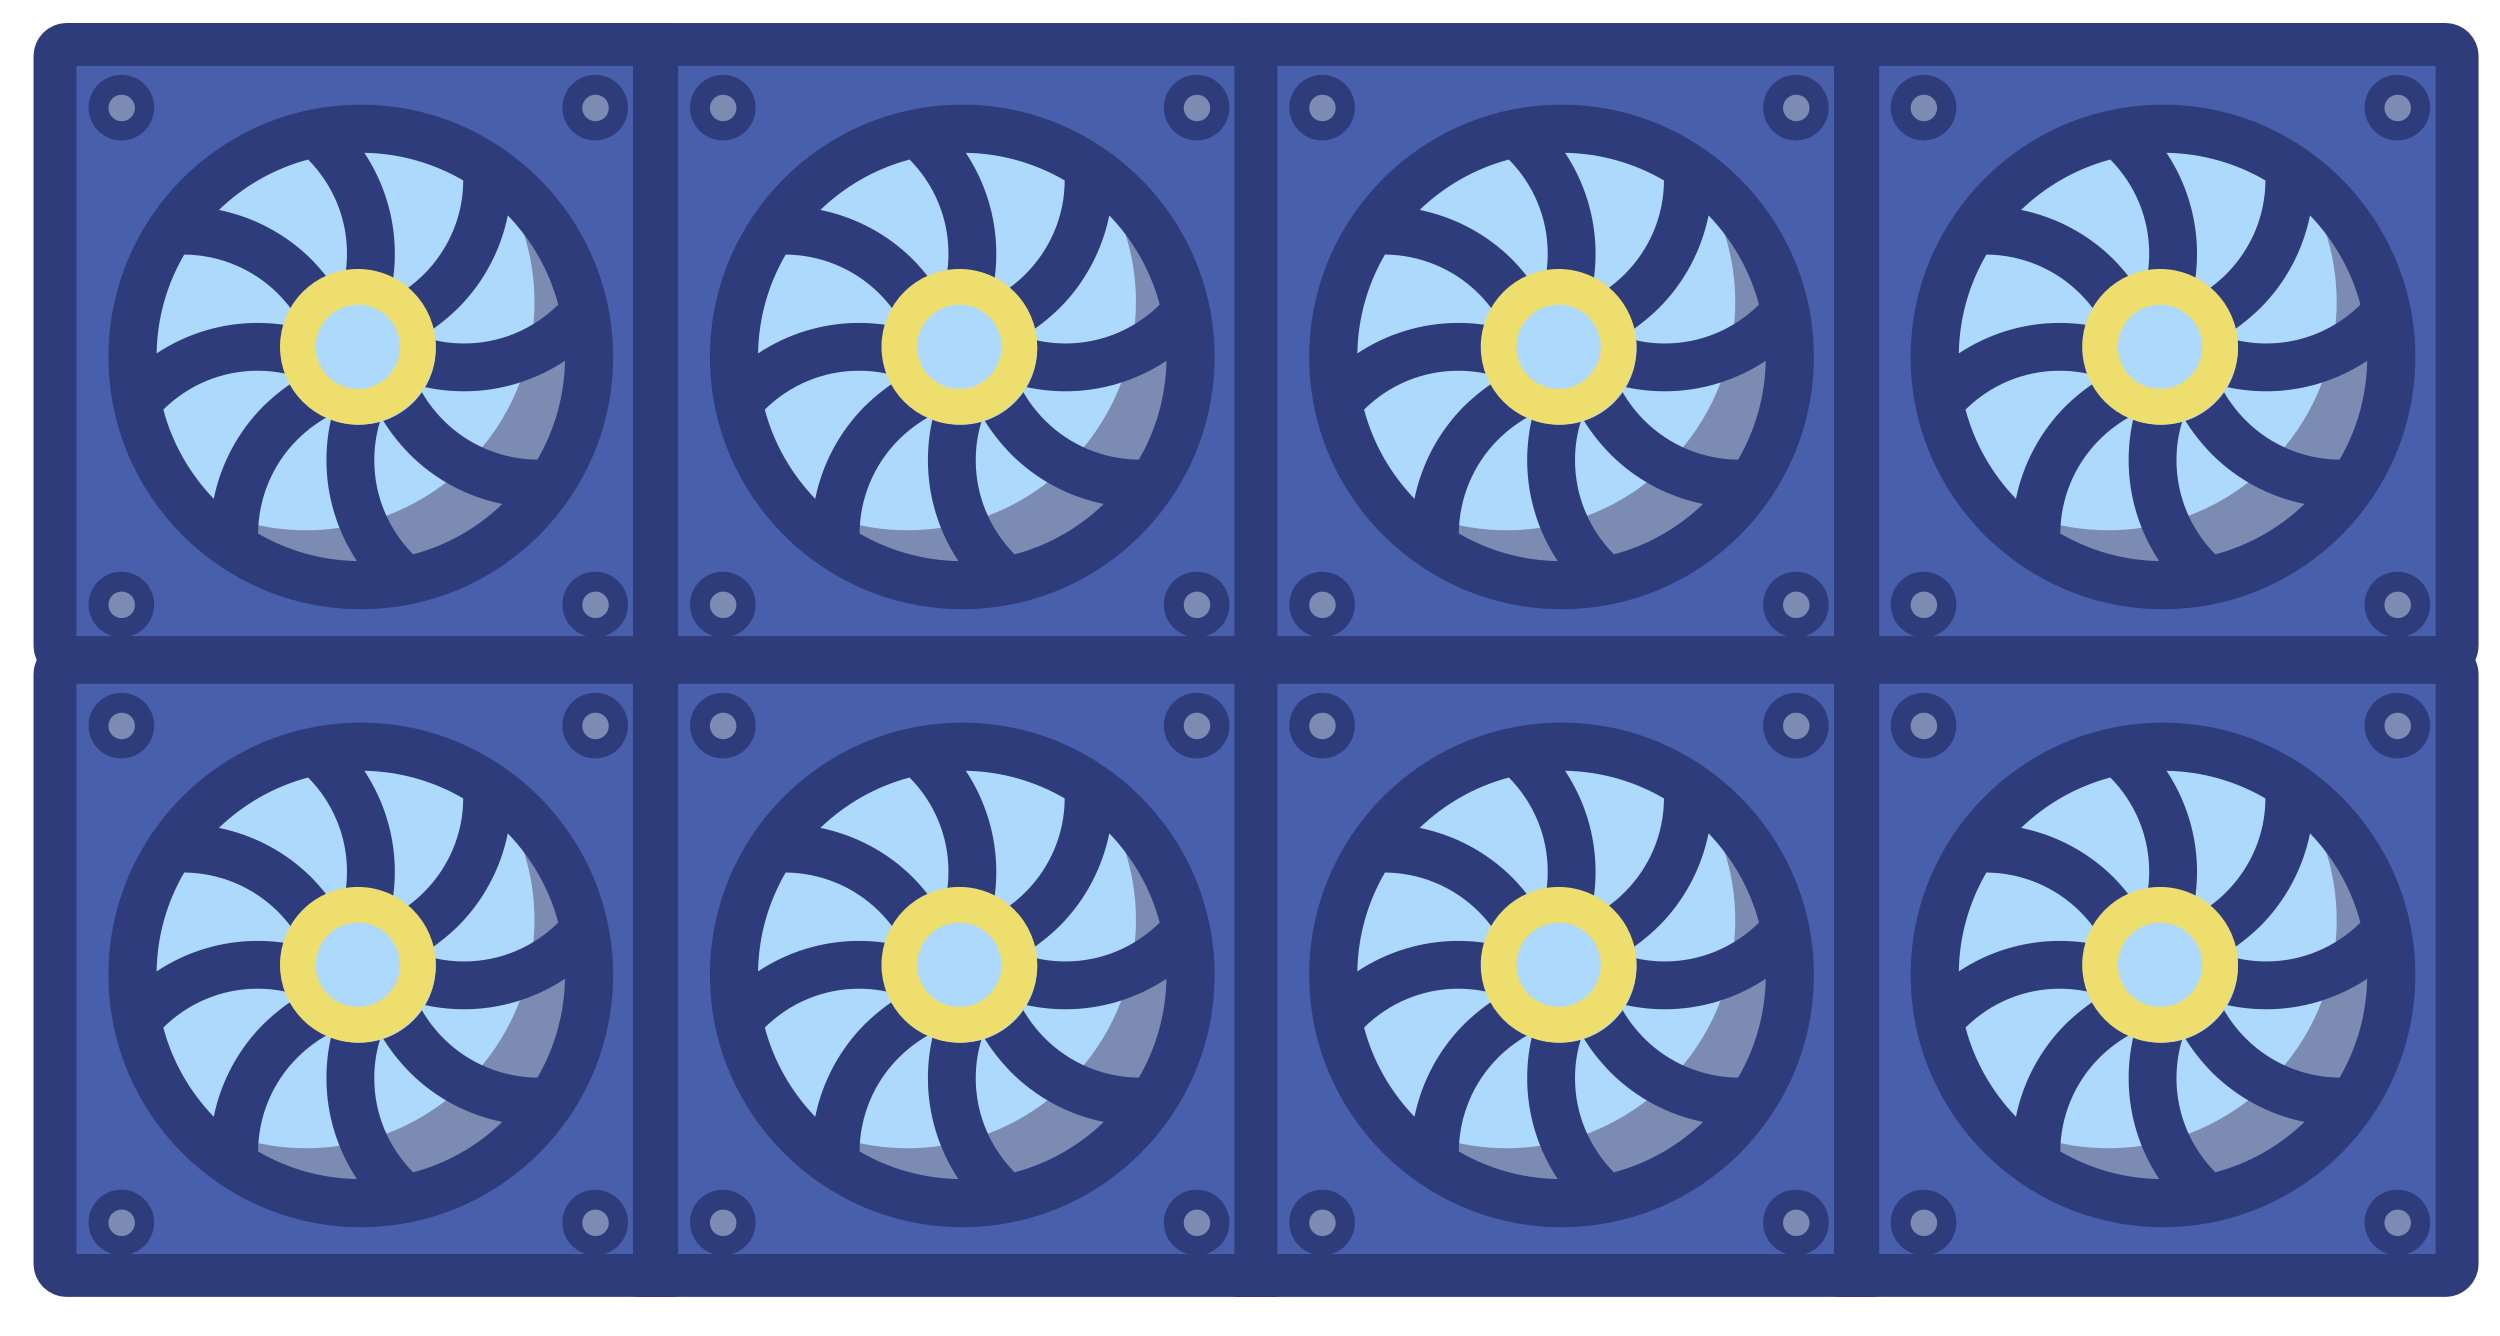<svg width="350" height="187" viewBox="0 0 350 187" fill="none" xmlns="http://www.w3.org/2000/svg">
<path d="M91.073 92.517H9.15C8.223 92.517 7.48 91.775 7.48 90.847V7.14C7.48 6.212 8.223 5.47 9.15 5.47H91.073C92.001 5.47 92.743 6.212 92.743 7.14V90.847C92.743 91.775 92.001 92.517 91.073 92.517Z" fill="#485FAC"/>
<path d="M16.991 19.661C19.527 19.661 21.583 17.605 21.583 15.07C21.583 12.534 19.527 10.479 16.991 10.479C14.455 10.479 12.398 12.534 12.398 15.07C12.398 17.605 14.455 19.661 16.991 19.661Z" fill="#2E3C7B"/>
<ellipse cx="17.037" cy="15.116" rx="1.856" ry="1.855" fill="#7C8BB1"/>
<path d="M16.991 89.224C19.527 89.224 21.583 87.169 21.583 84.633C21.583 82.097 19.527 80.042 16.991 80.042C14.455 80.042 12.398 82.097 12.398 84.633C12.398 87.169 14.455 89.224 16.991 89.224Z" fill="#2E3C7B"/>
<ellipse cx="17.037" cy="84.679" rx="1.856" ry="1.855" fill="#7C8BB1"/>
<path d="M83.327 19.661C85.863 19.661 87.919 17.605 87.919 15.07C87.919 12.534 85.863 10.479 83.327 10.479C80.79 10.479 78.734 12.534 78.734 15.07C78.734 17.605 80.79 19.661 83.327 19.661Z" fill="#2E3C7B"/>
<ellipse cx="83.373" cy="15.116" rx="1.856" ry="1.855" fill="#7C8BB1"/>
<path d="M83.327 89.224C85.863 89.224 87.919 87.169 87.919 84.633C87.919 82.097 85.863 80.042 83.327 80.042C80.79 80.042 78.734 82.097 78.734 84.633C78.734 87.169 80.79 89.224 83.327 89.224Z" fill="#2E3C7B"/>
<ellipse cx="83.373" cy="84.679" rx="1.856" ry="1.855" fill="#7C8BB1"/>
<path fill-rule="evenodd" clip-rule="evenodd" d="M50.511 18.023C68.162 18.023 82.47 32.327 82.47 49.972C82.47 67.618 68.162 81.922 50.511 81.922C32.861 81.922 18.553 67.618 18.553 49.972C18.553 32.327 32.861 18.023 50.511 18.023Z" fill="#ADD9FC"/>
<path fill-rule="evenodd" clip-rule="evenodd" d="M68.941 23.864C72.627 29.077 74.829 35.458 74.829 42.288C74.829 59.948 60.49 74.238 42.87 74.238C35.993 74.238 29.655 72.081 24.441 68.351C30.24 76.529 39.769 81.877 50.557 81.877C68.222 81.877 82.515 67.542 82.515 49.927C82.47 39.188 77.121 29.661 68.941 23.864Z" fill="#7C8BB1"/>
<path fill-rule="evenodd" clip-rule="evenodd" d="M22.868 57.342C26.374 53.882 31.049 51.904 36.038 51.904C38.106 51.904 40.083 52.219 42.016 52.893C40.173 53.971 38.465 55.319 36.892 56.847C33.296 60.442 30.914 64.981 29.925 69.834C26.599 66.374 24.127 62.105 22.868 57.342ZM78.155 42.648C74.649 46.108 69.974 48.085 64.985 48.085C62.917 48.085 60.94 47.77 59.007 47.096C60.85 46.018 62.558 44.67 64.131 43.142C67.727 39.547 70.109 35.008 71.098 30.155C74.424 33.615 76.896 37.884 78.155 42.648ZM59.366 38.379C57.928 39.816 56.265 41.03 54.467 41.928C55.006 39.862 55.276 37.705 55.276 35.503C55.276 30.425 53.748 25.527 51.006 21.393C56.04 21.483 60.76 22.876 64.85 25.258C64.85 30.155 62.872 34.874 59.366 38.379ZM43.14 22.337C46.601 25.841 48.579 30.515 48.579 35.503C48.579 37.57 48.264 39.547 47.59 41.479C46.511 39.637 45.163 37.93 43.634 36.356C40.038 32.762 35.498 30.38 30.644 29.391C34.105 26.066 38.375 23.595 43.14 22.337ZM25.79 35.638C30.689 35.682 35.409 37.615 38.915 41.12C40.353 42.558 41.567 44.221 42.466 46.018C40.398 45.479 38.24 45.209 36.038 45.209C30.959 45.209 26.059 46.737 21.924 49.478C22.014 44.4 23.407 39.727 25.79 35.638ZM41.612 61.566C43.05 60.127 44.713 58.914 46.511 58.016C45.972 60.083 45.702 62.239 45.702 64.442C45.702 69.52 47.23 74.417 49.972 78.551C44.938 78.461 40.218 77.068 36.128 74.687C36.173 69.789 38.105 65.07 41.612 61.566ZM57.838 77.608C54.377 74.103 52.399 69.429 52.399 64.442C52.399 62.374 52.714 60.398 53.388 58.465C54.467 60.308 55.815 62.015 57.344 63.588C60.94 67.183 65.434 69.564 70.334 70.553C66.873 73.878 62.603 76.35 57.838 77.608ZM75.233 64.352C70.334 64.307 65.614 62.374 62.108 58.869C60.67 57.431 59.456 55.769 58.557 53.971C60.625 54.511 62.782 54.781 64.985 54.781C70.064 54.781 74.964 53.252 79.099 50.512C79.009 55.544 77.616 60.262 75.233 64.352ZM50.511 14.652C31.004 14.652 15.182 30.515 15.182 49.972C15.182 69.429 31.049 85.292 50.511 85.292C70.019 85.292 85.841 69.429 85.841 49.972C85.841 30.515 69.974 14.652 50.511 14.652Z" fill="#2E3C7B"/>
<ellipse cx="50.334" cy="48.787" rx="10.669" ry="10.666" fill="#ADD9FC"/>
<path d="M58.504 48.555C58.504 53.192 54.743 56.953 50.103 56.953C45.462 56.953 41.701 53.192 41.701 48.555C41.701 43.917 45.462 40.157 50.103 40.157C54.743 40.157 58.504 43.917 58.504 48.555Z" stroke="#EEDE6D" stroke-width="5"/>
<path d="M7.697 7.862C7.697 6.956 8.431 6.224 9.332 6.224H91.612V92.048H9.332C8.431 92.048 7.697 91.316 7.697 90.41V7.862Z" stroke="#2E3C7B" stroke-width="6"/>
<path d="M91.071 179.033H9.149C8.221 179.033 7.479 178.291 7.479 177.363V93.656C7.479 92.728 8.221 91.986 9.149 91.986H91.071C91.999 91.986 92.741 92.728 92.741 93.656V177.363C92.741 178.291 91.999 179.033 91.071 179.033Z" fill="#485FAC"/>
<path d="M16.989 106.177C19.525 106.177 21.581 104.121 21.581 101.586C21.581 99.05 19.525 96.995 16.989 96.995C14.453 96.995 12.396 99.05 12.396 101.586C12.396 104.121 14.453 106.177 16.989 106.177Z" fill="#2E3C7B"/>
<ellipse cx="17.035" cy="101.632" rx="1.856" ry="1.855" fill="#7C8BB1"/>
<path d="M16.989 175.74C19.525 175.74 21.581 173.685 21.581 171.149C21.581 168.613 19.525 166.558 16.989 166.558C14.453 166.558 12.396 168.613 12.396 171.149C12.396 173.685 14.453 175.74 16.989 175.74Z" fill="#2E3C7B"/>
<ellipse cx="17.035" cy="171.195" rx="1.856" ry="1.855" fill="#7C8BB1"/>
<path d="M83.325 106.177C85.861 106.177 87.917 104.121 87.917 101.586C87.917 99.05 85.861 96.995 83.325 96.995C80.789 96.995 78.732 99.05 78.732 101.586C78.732 104.121 80.789 106.177 83.325 106.177Z" fill="#2E3C7B"/>
<ellipse cx="83.371" cy="101.632" rx="1.856" ry="1.855" fill="#7C8BB1"/>
<path d="M83.325 175.74C85.861 175.74 87.917 173.685 87.917 171.149C87.917 168.613 85.861 166.558 83.325 166.558C80.789 166.558 78.732 168.613 78.732 171.149C78.732 173.685 80.789 175.74 83.325 175.74Z" fill="#2E3C7B"/>
<ellipse cx="83.371" cy="171.195" rx="1.856" ry="1.855" fill="#7C8BB1"/>
<path fill-rule="evenodd" clip-rule="evenodd" d="M50.509 104.539C68.16 104.539 82.468 118.843 82.468 136.488C82.468 154.133 68.16 168.437 50.509 168.437C32.859 168.437 18.551 154.133 18.551 136.488C18.551 118.843 32.859 104.539 50.509 104.539Z" fill="#ADD9FC"/>
<path fill-rule="evenodd" clip-rule="evenodd" d="M68.939 110.38C72.625 115.593 74.827 121.974 74.827 128.804C74.827 146.464 60.488 160.753 42.868 160.753C35.991 160.753 29.654 158.597 24.439 154.867C30.238 163.045 39.767 168.393 50.555 168.393C68.22 168.393 82.513 154.058 82.513 136.443C82.468 125.703 77.12 116.177 68.939 110.38Z" fill="#7C8BB1"/>
<path fill-rule="evenodd" clip-rule="evenodd" d="M22.866 143.857C26.372 140.398 31.047 138.42 36.036 138.42C38.104 138.42 40.081 138.735 42.014 139.409C40.171 140.487 38.463 141.835 36.89 143.363C33.294 146.958 30.912 151.496 29.923 156.35C26.597 152.89 24.125 148.621 22.866 143.857ZM78.153 129.164C74.647 132.623 69.972 134.601 64.983 134.601C62.915 134.601 60.938 134.286 59.005 133.612C60.848 132.534 62.556 131.186 64.129 129.658C67.725 126.063 70.107 121.524 71.096 116.671C74.422 120.131 76.894 124.4 78.153 129.164ZM59.364 124.895C57.926 126.332 56.263 127.546 54.465 128.444C55.004 126.378 55.274 124.221 55.274 122.019C55.274 116.941 53.746 112.043 51.004 107.909C56.038 107.999 60.758 109.392 64.848 111.774C64.848 116.671 62.87 121.389 59.364 124.895ZM43.138 108.853C46.599 112.357 48.577 117.031 48.577 122.019C48.577 124.086 48.262 126.063 47.588 127.995C46.509 126.153 45.161 124.446 43.632 122.872C40.036 119.277 35.497 116.896 30.642 115.907C34.103 112.582 38.373 110.111 43.138 108.853ZM25.788 122.153C30.687 122.198 35.407 124.131 38.913 127.636C40.351 129.074 41.565 130.737 42.464 132.534C40.396 131.995 38.238 131.725 36.036 131.725C30.957 131.725 26.057 133.252 21.922 135.994C22.012 130.916 23.405 126.243 25.788 122.153ZM41.61 148.081C43.048 146.643 44.711 145.43 46.509 144.531C45.97 146.599 45.7 148.755 45.7 150.958C45.7 156.035 47.228 160.933 49.97 165.067C44.936 164.977 40.216 163.584 36.126 161.203C36.171 156.305 38.104 151.586 41.61 148.081ZM57.836 164.124C54.375 160.619 52.397 155.945 52.397 150.958C52.397 148.89 52.712 146.913 53.386 144.981C54.465 146.824 55.813 148.531 57.342 150.103C60.938 153.698 65.433 156.08 70.332 157.069C66.871 160.394 62.601 162.866 57.836 164.124ZM75.231 150.868C70.332 150.822 65.612 148.89 62.106 145.385C60.668 143.947 59.454 142.285 58.555 140.487C60.623 141.026 62.781 141.296 64.983 141.296C70.062 141.296 74.962 139.768 79.097 137.028C79.007 142.06 77.614 146.778 75.231 150.868ZM50.51 101.168C31.002 101.168 15.18 117.031 15.18 136.488C15.18 155.945 31.047 171.807 50.51 171.807C70.017 171.807 85.839 155.945 85.839 136.488C85.839 117.031 69.972 101.168 50.51 101.168Z" fill="#2E3C7B"/>
<ellipse cx="50.331" cy="135.302" rx="10.669" ry="10.666" fill="#ADD9FC"/>
<path d="M58.502 135.071C58.502 139.708 54.741 143.469 50.101 143.469C45.46 143.469 41.699 139.708 41.699 135.071C41.699 130.433 45.46 126.672 50.101 126.672C54.741 126.672 58.502 130.433 58.502 135.071Z" stroke="#EEDE6D" stroke-width="5"/>
<path d="M7.695 94.378C7.695 93.472 8.429 92.74 9.33 92.74H91.61V178.564H9.33C8.429 178.564 7.695 177.832 7.695 176.926V94.378Z" stroke="#2E3C7B" stroke-width="6"/>
<path d="M175.278 92.517H93.356C92.428 92.517 91.686 91.775 91.686 90.847V7.14C91.686 6.212 92.428 5.47 93.356 5.47H175.278C176.206 5.47 176.948 6.212 176.948 7.14V90.847C176.948 91.775 176.206 92.517 175.278 92.517Z" fill="#485FAC"/>
<path d="M101.196 19.661C103.732 19.661 105.788 17.605 105.788 15.07C105.788 12.534 103.732 10.479 101.196 10.479C98.66 10.479 96.603 12.534 96.603 15.07C96.603 17.605 98.66 19.661 101.196 19.661Z" fill="#2E3C7B"/>
<ellipse cx="101.242" cy="15.116" rx="1.856" ry="1.855" fill="#7C8BB1"/>
<path d="M101.196 89.224C103.732 89.224 105.788 87.169 105.788 84.633C105.788 82.097 103.732 80.042 101.196 80.042C98.66 80.042 96.603 82.097 96.603 84.633C96.603 87.169 98.66 89.224 101.196 89.224Z" fill="#2E3C7B"/>
<ellipse cx="101.242" cy="84.679" rx="1.856" ry="1.855" fill="#7C8BB1"/>
<path d="M167.532 19.661C170.068 19.661 172.124 17.605 172.124 15.07C172.124 12.534 170.068 10.479 167.532 10.479C164.996 10.479 162.939 12.534 162.939 15.07C162.939 17.605 164.996 19.661 167.532 19.661Z" fill="#2E3C7B"/>
<ellipse cx="167.578" cy="15.116" rx="1.856" ry="1.855" fill="#7C8BB1"/>
<path d="M167.532 89.224C170.068 89.224 172.124 87.169 172.124 84.633C172.124 82.097 170.068 80.042 167.532 80.042C164.996 80.042 162.939 82.097 162.939 84.633C162.939 87.169 164.996 89.224 167.532 89.224Z" fill="#2E3C7B"/>
<ellipse cx="167.578" cy="84.679" rx="1.856" ry="1.855" fill="#7C8BB1"/>
<path fill-rule="evenodd" clip-rule="evenodd" d="M134.716 18.023C152.367 18.023 166.675 32.327 166.675 49.972C166.675 67.618 152.367 81.922 134.716 81.922C117.066 81.922 102.758 67.618 102.758 49.972C102.758 32.327 117.066 18.023 134.716 18.023Z" fill="#ADD9FC"/>
<path fill-rule="evenodd" clip-rule="evenodd" d="M153.146 23.864C156.832 29.077 159.034 35.458 159.034 42.288C159.034 59.948 144.695 74.238 127.076 74.238C120.198 74.238 113.861 72.081 108.646 68.351C114.445 76.529 123.974 81.877 134.762 81.877C152.427 81.877 166.72 67.542 166.72 49.927C166.675 39.188 161.326 29.661 153.146 23.864Z" fill="#7C8BB1"/>
<path fill-rule="evenodd" clip-rule="evenodd" d="M107.073 57.342C110.579 53.882 115.254 51.904 120.243 51.904C122.311 51.904 124.288 52.219 126.221 52.893C124.378 53.971 122.67 55.319 121.097 56.847C117.501 60.442 115.119 64.981 114.13 69.834C110.804 66.374 108.332 62.105 107.073 57.342ZM162.36 42.648C158.854 46.108 154.179 48.085 149.19 48.085C147.122 48.085 145.145 47.77 143.212 47.096C145.055 46.018 146.763 44.67 148.336 43.142C151.932 39.547 154.314 35.008 155.303 30.155C158.629 33.615 161.101 37.884 162.36 42.648ZM143.571 38.379C142.133 39.816 140.47 41.03 138.672 41.928C139.211 39.862 139.481 37.705 139.481 35.503C139.481 30.425 137.953 25.527 135.211 21.393C140.245 21.483 144.965 22.876 149.055 25.258C149.055 30.155 147.077 34.874 143.571 38.379ZM127.345 22.337C130.806 25.841 132.784 30.515 132.784 35.503C132.784 37.57 132.469 39.547 131.795 41.479C130.716 39.637 129.368 37.93 127.839 36.356C124.243 32.762 119.704 30.38 114.849 29.391C118.31 26.066 122.58 23.595 127.345 22.337ZM109.995 35.638C114.894 35.682 119.614 37.615 123.12 41.12C124.558 42.558 125.772 44.221 126.671 46.018C124.603 45.479 122.445 45.209 120.243 45.209C115.164 45.209 110.264 46.737 106.129 49.478C106.219 44.4 107.612 39.727 109.995 35.638ZM125.817 61.566C127.255 60.128 128.918 58.914 130.716 58.016C130.177 60.083 129.907 62.24 129.907 64.442C129.907 69.52 131.435 74.417 134.177 78.551C129.143 78.461 124.423 77.068 120.333 74.687C120.378 69.789 122.311 65.07 125.817 61.566ZM142.043 77.608C138.582 74.103 136.604 69.429 136.604 64.442C136.604 62.374 136.919 60.398 137.593 58.465C138.672 60.308 140.02 62.015 141.549 63.588C145.145 67.183 149.639 69.564 154.539 70.553C151.078 73.878 146.808 76.35 142.043 77.608ZM159.438 64.352C154.539 64.307 149.819 62.374 146.313 58.869C144.875 57.431 143.661 55.769 142.762 53.971C144.83 54.511 146.988 54.781 149.19 54.781C154.269 54.781 159.169 53.252 163.304 50.512C163.214 55.544 161.821 60.262 159.438 64.352ZM134.716 14.652C115.209 14.652 99.387 30.515 99.387 49.972C99.387 69.429 115.254 85.292 134.716 85.292C154.224 85.292 170.046 69.429 170.046 49.972C170.046 30.515 154.179 14.652 134.716 14.652Z" fill="#2E3C7B"/>
<ellipse cx="134.539" cy="48.787" rx="10.669" ry="10.666" fill="#ADD9FC"/>
<path d="M142.709 48.555C142.709 53.192 138.948 56.953 134.308 56.953C129.667 56.953 125.906 53.192 125.906 48.555C125.906 43.917 129.667 40.157 134.308 40.157C138.948 40.157 142.709 43.917 142.709 48.555Z" stroke="#EEDE6D" stroke-width="5"/>
<path d="M91.941 6.224H175.856V92.048H91.941V6.224Z" stroke="#2E3C7B" stroke-width="6"/>
<path d="M259.177 92.517H177.254C176.326 92.517 175.584 91.775 175.584 90.847V7.14C175.584 6.212 176.326 5.47 177.254 5.47H259.177C260.105 5.47 260.847 6.212 260.847 7.14V90.847C260.847 91.775 260.105 92.517 259.177 92.517Z" fill="#485FAC"/>
<path d="M185.094 19.661C187.631 19.661 189.687 17.605 189.687 15.07C189.687 12.534 187.631 10.479 185.094 10.479C182.558 10.479 180.502 12.534 180.502 15.07C180.502 17.605 182.558 19.661 185.094 19.661Z" fill="#2E3C7B"/>
<ellipse cx="185.141" cy="15.116" rx="1.856" ry="1.855" fill="#7C8BB1"/>
<path d="M185.094 89.224C187.631 89.224 189.687 87.169 189.687 84.633C189.687 82.097 187.631 80.042 185.094 80.042C182.558 80.042 180.502 82.097 180.502 84.633C180.502 87.169 182.558 89.224 185.094 89.224Z" fill="#2E3C7B"/>
<ellipse cx="185.141" cy="84.679" rx="1.856" ry="1.855" fill="#7C8BB1"/>
<path d="M251.43 19.661C253.967 19.661 256.023 17.605 256.023 15.07C256.023 12.534 253.967 10.479 251.43 10.479C248.894 10.479 246.838 12.534 246.838 15.07C246.838 17.605 248.894 19.661 251.43 19.661Z" fill="#2E3C7B"/>
<ellipse cx="251.477" cy="15.116" rx="1.856" ry="1.855" fill="#7C8BB1"/>
<path d="M251.43 89.224C253.967 89.224 256.023 87.169 256.023 84.633C256.023 82.097 253.967 80.042 251.43 80.042C248.894 80.042 246.838 82.097 246.838 84.633C246.838 87.169 248.894 89.224 251.43 89.224Z" fill="#2E3C7B"/>
<ellipse cx="251.477" cy="84.679" rx="1.856" ry="1.855" fill="#7C8BB1"/>
<path fill-rule="evenodd" clip-rule="evenodd" d="M218.615 18.023C236.265 18.023 250.573 32.327 250.573 49.972C250.573 67.618 236.265 81.922 218.615 81.922C200.964 81.922 186.656 67.618 186.656 49.972C186.656 32.327 200.964 18.023 218.615 18.023Z" fill="#ADD9FC"/>
<path fill-rule="evenodd" clip-rule="evenodd" d="M237.044 23.864C240.73 29.077 242.933 35.458 242.933 42.288C242.933 59.948 228.594 74.238 210.974 74.238C204.097 74.238 197.759 72.081 192.545 68.351C198.343 76.529 207.872 81.877 218.66 81.877C236.325 81.877 250.619 67.542 250.619 49.927C250.574 39.188 245.225 29.661 237.044 23.864Z" fill="#7C8BB1"/>
<path fill-rule="evenodd" clip-rule="evenodd" d="M190.971 57.342C194.477 53.882 199.152 51.904 204.141 51.904C206.209 51.904 208.187 52.219 210.12 52.893C208.277 53.971 206.569 55.319 204.995 56.847C201.4 60.442 199.017 64.981 198.028 69.834C194.702 66.374 192.23 62.105 190.971 57.342ZM246.258 42.648C242.752 46.108 238.078 48.085 233.088 48.085C231.021 48.085 229.043 47.77 227.11 47.096C228.953 46.018 230.661 44.67 232.234 43.142C235.83 39.547 238.213 35.008 239.201 30.155C242.528 33.615 245 37.884 246.258 42.648ZM227.47 38.379C226.031 39.816 224.368 41.03 222.57 41.928C223.11 39.862 223.379 37.705 223.379 35.503C223.379 30.425 221.851 25.527 219.109 21.393C224.144 21.483 228.863 22.876 232.954 25.258C232.954 30.155 230.976 34.874 227.47 38.379ZM211.243 22.337C214.704 25.841 216.682 30.515 216.682 35.503C216.682 37.57 216.367 39.547 215.693 41.479C214.614 39.637 213.266 37.93 211.738 36.356C208.142 32.762 203.602 30.38 198.748 29.391C202.209 26.066 206.479 23.595 211.243 22.337ZM193.893 35.638C198.792 35.682 203.512 37.615 207.018 41.12C208.456 42.558 209.67 44.221 210.569 46.018C208.501 45.479 206.344 45.209 204.141 45.209C199.062 45.209 194.163 46.737 190.027 49.478C190.117 44.4 191.511 39.727 193.893 35.638ZM209.715 61.566C211.153 60.128 212.817 58.914 214.614 58.016C214.075 60.083 213.805 62.24 213.805 64.442C213.805 69.52 215.334 74.417 218.076 78.551C213.041 78.461 208.322 77.068 204.231 74.687C204.276 69.789 206.209 65.07 209.715 61.566ZM225.942 77.608C222.481 74.103 220.503 69.429 220.503 64.442C220.503 62.374 220.817 60.398 221.492 58.465C222.57 60.308 223.919 62.015 225.447 63.588C229.043 67.183 233.538 69.564 238.437 70.553C234.976 73.878 230.706 76.35 225.942 77.608ZM243.337 64.352C238.437 64.307 233.718 62.374 230.212 58.869C228.773 57.431 227.56 55.769 226.661 53.971C228.728 54.511 230.886 54.781 233.088 54.781C238.168 54.781 243.067 53.252 247.202 50.512C247.112 55.544 245.719 60.262 243.337 64.352ZM218.615 14.652C199.107 14.652 183.285 30.515 183.285 49.972C183.285 69.429 199.152 85.292 218.615 85.292C238.123 85.292 253.945 69.429 253.945 49.972C253.945 30.515 238.078 14.652 218.615 14.652Z" fill="#2E3C7B"/>
<ellipse cx="218.437" cy="48.787" rx="10.669" ry="10.666" fill="#ADD9FC"/>
<path d="M226.607 48.555C226.607 53.192 222.847 56.953 218.206 56.953C213.565 56.953 209.805 53.192 209.805 48.555C209.805 43.917 213.565 40.157 218.206 40.157C222.847 40.157 226.607 43.917 226.607 48.555Z" stroke="#EEDE6D" stroke-width="5"/>
<path d="M175.84 6.224H259.754V92.048H175.84V6.224Z" stroke="#2E3C7B" stroke-width="6"/>
<path d="M175.278 179.033H93.356C92.428 179.033 91.686 178.291 91.686 177.363V93.656C91.686 92.728 92.428 91.986 93.356 91.986H175.278C176.206 91.986 176.948 92.728 176.948 93.656V177.363C176.948 178.291 176.206 179.033 175.278 179.033Z" fill="#485FAC"/>
<path d="M101.196 106.177C103.732 106.177 105.788 104.121 105.788 101.586C105.788 99.05 103.732 96.995 101.196 96.995C98.66 96.995 96.603 99.05 96.603 101.586C96.603 104.121 98.66 106.177 101.196 106.177Z" fill="#2E3C7B"/>
<ellipse cx="101.242" cy="101.632" rx="1.856" ry="1.855" fill="#7C8BB1"/>
<path d="M101.196 175.74C103.732 175.74 105.788 173.685 105.788 171.149C105.788 168.613 103.732 166.558 101.196 166.558C98.66 166.558 96.603 168.613 96.603 171.149C96.603 173.685 98.66 175.74 101.196 175.74Z" fill="#2E3C7B"/>
<ellipse cx="101.242" cy="171.195" rx="1.856" ry="1.855" fill="#7C8BB1"/>
<path d="M167.532 106.177C170.068 106.177 172.124 104.121 172.124 101.586C172.124 99.05 170.068 96.995 167.532 96.995C164.996 96.995 162.939 99.05 162.939 101.586C162.939 104.121 164.996 106.177 167.532 106.177Z" fill="#2E3C7B"/>
<ellipse cx="167.578" cy="101.632" rx="1.856" ry="1.855" fill="#7C8BB1"/>
<path d="M167.532 175.74C170.068 175.74 172.124 173.685 172.124 171.149C172.124 168.613 170.068 166.558 167.532 166.558C164.996 166.558 162.939 168.613 162.939 171.149C162.939 173.685 164.996 175.74 167.532 175.74Z" fill="#2E3C7B"/>
<ellipse cx="167.578" cy="171.195" rx="1.856" ry="1.855" fill="#7C8BB1"/>
<path fill-rule="evenodd" clip-rule="evenodd" d="M134.716 104.539C152.367 104.539 166.675 118.843 166.675 136.488C166.675 154.134 152.367 168.438 134.716 168.438C117.066 168.438 102.758 154.134 102.758 136.488C102.758 118.843 117.066 104.539 134.716 104.539Z" fill="#ADD9FC"/>
<path fill-rule="evenodd" clip-rule="evenodd" d="M153.146 110.38C156.832 115.593 159.034 121.974 159.034 128.804C159.034 146.464 144.695 160.754 127.076 160.754C120.198 160.754 113.861 158.597 108.646 154.867C114.445 163.045 123.974 168.393 134.762 168.393C152.427 168.393 166.72 154.058 166.72 136.443C166.675 125.704 161.326 116.177 153.146 110.38Z" fill="#7C8BB1"/>
<path fill-rule="evenodd" clip-rule="evenodd" d="M107.073 143.857C110.579 140.398 115.254 138.42 120.243 138.42C122.311 138.42 124.288 138.735 126.221 139.409C124.378 140.487 122.67 141.835 121.097 143.363C117.501 146.958 115.119 151.497 114.13 156.35C110.804 152.89 108.332 148.621 107.073 143.857ZM162.36 129.164C158.854 132.623 154.179 134.601 149.19 134.601C147.122 134.601 145.145 134.286 143.212 133.612C145.055 132.534 146.763 131.186 148.336 129.658C151.932 126.063 154.314 121.524 155.303 116.671C158.629 120.131 161.101 124.4 162.36 129.164ZM143.571 124.895C142.133 126.332 140.47 127.546 138.672 128.444C139.211 126.378 139.481 124.221 139.481 122.019C139.481 116.941 137.953 112.043 135.211 107.909C140.245 107.999 144.965 109.392 149.055 111.774C149.055 116.671 147.077 121.389 143.571 124.895ZM127.345 108.853C130.806 112.357 132.784 117.031 132.784 122.019C132.784 124.086 132.469 126.063 131.795 127.995C130.716 126.153 129.368 124.446 127.839 122.872C124.243 119.277 119.704 116.896 114.849 115.907C118.31 112.582 122.58 110.111 127.345 108.853ZM109.995 122.153C114.894 122.198 119.614 124.131 123.12 127.636C124.558 129.074 125.772 130.737 126.671 132.534C124.603 131.995 122.445 131.725 120.243 131.725C115.164 131.725 110.264 133.253 106.129 135.994C106.219 130.916 107.612 126.243 109.995 122.153ZM125.817 148.081C127.255 146.643 128.918 145.43 130.716 144.531C130.177 146.599 129.907 148.755 129.907 150.958C129.907 156.035 131.435 160.933 134.177 165.067C129.143 164.977 124.423 163.584 120.333 161.203C120.378 156.305 122.311 151.586 125.817 148.081ZM142.043 164.124C138.582 160.619 136.604 155.945 136.604 150.958C136.604 148.89 136.919 146.914 137.593 144.981C138.672 146.824 140.02 148.531 141.549 150.104C145.145 153.698 149.639 156.08 154.539 157.069C151.078 160.394 146.808 162.866 142.043 164.124ZM159.438 150.868C154.539 150.822 149.819 148.89 146.313 145.385C144.875 143.947 143.661 142.285 142.762 140.487C144.83 141.026 146.988 141.297 149.19 141.297C154.269 141.297 159.169 139.768 163.304 137.028C163.214 142.06 161.821 146.778 159.438 150.868ZM134.716 101.168C115.209 101.168 99.387 117.031 99.387 136.488C99.387 155.945 115.254 171.808 134.716 171.808C154.224 171.808 170.046 155.945 170.046 136.488C170.046 117.031 154.179 101.168 134.716 101.168Z" fill="#2E3C7B"/>
<ellipse cx="134.539" cy="135.303" rx="10.669" ry="10.666" fill="#ADD9FC"/>
<path d="M142.709 135.071C142.709 139.708 138.948 143.469 134.308 143.469C129.667 143.469 125.906 139.708 125.906 135.071C125.906 130.433 129.667 126.672 134.308 126.672C138.948 126.672 142.709 130.433 142.709 135.071Z" stroke="#EEDE6D" stroke-width="5"/>
<path d="M91.941 92.74H175.856V178.564H91.941V92.74Z" stroke="#2E3C7B" stroke-width="6"/>
<path d="M259.177 179.033H177.254C176.326 179.033 175.584 178.291 175.584 177.363V93.656C175.584 92.728 176.326 91.986 177.254 91.986H259.177C260.105 91.986 260.847 92.728 260.847 93.656V177.363C260.847 178.291 260.105 179.033 259.177 179.033Z" fill="#485FAC"/>
<path d="M185.094 106.177C187.631 106.177 189.687 104.121 189.687 101.586C189.687 99.05 187.631 96.995 185.094 96.995C182.558 96.995 180.502 99.05 180.502 101.586C180.502 104.121 182.558 106.177 185.094 106.177Z" fill="#2E3C7B"/>
<ellipse cx="185.141" cy="101.632" rx="1.856" ry="1.855" fill="#7C8BB1"/>
<path d="M185.094 175.74C187.631 175.74 189.687 173.685 189.687 171.149C189.687 168.613 187.631 166.558 185.094 166.558C182.558 166.558 180.502 168.613 180.502 171.149C180.502 173.685 182.558 175.74 185.094 175.74Z" fill="#2E3C7B"/>
<ellipse cx="185.141" cy="171.195" rx="1.856" ry="1.855" fill="#7C8BB1"/>
<path d="M251.43 106.177C253.967 106.177 256.023 104.121 256.023 101.586C256.023 99.05 253.967 96.995 251.43 96.995C248.894 96.995 246.838 99.05 246.838 101.586C246.838 104.121 248.894 106.177 251.43 106.177Z" fill="#2E3C7B"/>
<ellipse cx="251.477" cy="101.632" rx="1.856" ry="1.855" fill="#7C8BB1"/>
<path d="M251.43 175.74C253.967 175.74 256.023 173.685 256.023 171.149C256.023 168.613 253.967 166.558 251.43 166.558C248.894 166.558 246.838 168.613 246.838 171.149C246.838 173.685 248.894 175.74 251.43 175.74Z" fill="#2E3C7B"/>
<ellipse cx="251.477" cy="171.195" rx="1.856" ry="1.855" fill="#7C8BB1"/>
<path fill-rule="evenodd" clip-rule="evenodd" d="M218.615 104.539C236.265 104.539 250.573 118.843 250.573 136.488C250.573 154.134 236.265 168.438 218.615 168.438C200.964 168.438 186.656 154.134 186.656 136.488C186.656 118.843 200.964 104.539 218.615 104.539Z" fill="#ADD9FC"/>
<path fill-rule="evenodd" clip-rule="evenodd" d="M237.044 110.38C240.73 115.593 242.933 121.974 242.933 128.804C242.933 146.464 228.594 160.754 210.974 160.754C204.097 160.754 197.759 158.597 192.545 154.867C198.343 163.045 207.872 168.393 218.66 168.393C236.325 168.393 250.619 154.058 250.619 136.443C250.574 125.704 245.225 116.177 237.044 110.38Z" fill="#7C8BB1"/>
<path fill-rule="evenodd" clip-rule="evenodd" d="M190.971 143.857C194.477 140.398 199.152 138.42 204.141 138.42C206.209 138.42 208.187 138.735 210.12 139.409C208.277 140.487 206.569 141.835 204.995 143.363C201.4 146.958 199.017 151.497 198.028 156.35C194.702 152.89 192.23 148.621 190.971 143.857ZM246.258 129.164C242.752 132.623 238.078 134.601 233.088 134.601C231.021 134.601 229.043 134.286 227.11 133.612C228.953 132.534 230.661 131.186 232.234 129.658C235.83 126.063 238.213 121.524 239.201 116.671C242.528 120.131 245 124.4 246.258 129.164ZM227.47 124.895C226.031 126.332 224.368 127.546 222.57 128.444C223.11 126.378 223.379 124.221 223.379 122.019C223.379 116.941 221.851 112.043 219.109 107.909C224.144 107.999 228.863 109.392 232.954 111.774C232.954 116.671 230.976 121.389 227.47 124.895ZM211.243 108.853C214.704 112.357 216.682 117.031 216.682 122.019C216.682 124.086 216.367 126.063 215.693 127.995C214.614 126.153 213.266 124.446 211.738 122.872C208.142 119.277 203.602 116.896 198.748 115.907C202.209 112.582 206.479 110.111 211.243 108.853ZM193.893 122.153C198.792 122.198 203.512 124.131 207.018 127.636C208.456 129.074 209.67 130.737 210.569 132.534C208.501 131.995 206.344 131.725 204.141 131.725C199.062 131.725 194.163 133.253 190.027 135.994C190.117 130.916 191.511 126.243 193.893 122.153ZM209.715 148.081C211.153 146.643 212.817 145.43 214.614 144.531C214.075 146.599 213.805 148.755 213.805 150.958C213.805 156.035 215.334 160.933 218.076 165.067C213.041 164.977 208.322 163.584 204.231 161.203C204.276 156.305 206.209 151.586 209.715 148.081ZM225.942 164.124C222.481 160.619 220.503 155.945 220.503 150.958C220.503 148.89 220.817 146.914 221.492 144.981C222.57 146.824 223.919 148.531 225.447 150.104C229.043 153.698 233.538 156.08 238.437 157.069C234.976 160.394 230.706 162.866 225.942 164.124ZM243.337 150.868C238.437 150.822 233.718 148.89 230.212 145.385C228.773 143.947 227.56 142.285 226.661 140.487C228.728 141.026 230.886 141.297 233.088 141.297C238.168 141.297 243.067 139.768 247.202 137.028C247.112 142.06 245.719 146.778 243.337 150.868ZM218.615 101.168C199.107 101.168 183.285 117.031 183.285 136.488C183.285 155.945 199.152 171.808 218.615 171.808C238.123 171.808 253.945 155.945 253.945 136.488C253.945 117.031 238.078 101.168 218.615 101.168Z" fill="#2E3C7B"/>
<ellipse cx="218.437" cy="135.303" rx="10.669" ry="10.666" fill="#ADD9FC"/>
<path d="M226.607 135.071C226.607 139.708 222.847 143.469 218.206 143.469C213.565 143.469 209.805 139.708 209.805 135.071C209.805 130.433 213.565 126.672 218.206 126.672C222.847 126.672 226.607 130.433 226.607 135.071Z" stroke="#EEDE6D" stroke-width="5"/>
<path d="M175.84 92.74H259.754V178.564H175.84V92.74Z" stroke="#2E3C7B" stroke-width="6"/>
<path d="M343.38 92.517H261.457C260.529 92.517 259.787 91.775 259.787 90.847V7.14C259.787 6.212 260.529 5.47 261.457 5.47H343.38C344.308 5.47 345.05 6.212 345.05 7.14V90.847C345.05 91.775 344.308 92.517 343.38 92.517Z" fill="#485FAC"/>
<path d="M269.298 19.661C271.834 19.661 273.89 17.605 273.89 15.07C273.89 12.534 271.834 10.479 269.298 10.479C266.761 10.479 264.705 12.534 264.705 15.07C264.705 17.605 266.761 19.661 269.298 19.661Z" fill="#2E3C7B"/>
<ellipse cx="269.344" cy="15.116" rx="1.856" ry="1.855" fill="#7C8BB1"/>
<path d="M269.298 89.224C271.834 89.224 273.89 87.169 273.89 84.633C273.89 82.097 271.834 80.042 269.298 80.042C266.761 80.042 264.705 82.097 264.705 84.633C264.705 87.169 266.761 89.224 269.298 89.224Z" fill="#2E3C7B"/>
<ellipse cx="269.344" cy="84.679" rx="1.856" ry="1.855" fill="#7C8BB1"/>
<path d="M335.634 19.661C338.17 19.661 340.226 17.605 340.226 15.07C340.226 12.534 338.17 10.479 335.634 10.479C333.097 10.479 331.041 12.534 331.041 15.07C331.041 17.605 333.097 19.661 335.634 19.661Z" fill="#2E3C7B"/>
<ellipse cx="335.68" cy="15.116" rx="1.856" ry="1.855" fill="#7C8BB1"/>
<path d="M335.634 89.224C338.17 89.224 340.226 87.169 340.226 84.633C340.226 82.097 338.17 80.042 335.634 80.042C333.097 80.042 331.041 82.097 331.041 84.633C331.041 87.169 333.097 89.224 335.634 89.224Z" fill="#2E3C7B"/>
<ellipse cx="335.68" cy="84.679" rx="1.856" ry="1.855" fill="#7C8BB1"/>
<path fill-rule="evenodd" clip-rule="evenodd" d="M302.818 18.023C320.469 18.023 334.777 32.327 334.777 49.972C334.777 67.618 320.469 81.922 302.818 81.922C285.167 81.922 270.859 67.618 270.859 49.972C270.859 32.327 285.167 18.023 302.818 18.023Z" fill="#ADD9FC"/>
<path fill-rule="evenodd" clip-rule="evenodd" d="M321.247 23.864C324.933 29.077 327.136 35.458 327.136 42.288C327.136 59.948 312.797 74.238 295.177 74.238C288.3 74.238 281.962 72.081 276.748 68.351C282.546 76.529 292.076 81.877 302.863 81.877C320.528 81.877 334.822 67.542 334.822 49.927C334.777 39.188 329.428 29.661 321.247 23.864Z" fill="#7C8BB1"/>
<path fill-rule="evenodd" clip-rule="evenodd" d="M275.175 57.342C278.681 53.882 283.355 51.904 288.345 51.904C290.412 51.904 292.39 52.219 294.323 52.893C292.48 53.971 290.772 55.319 289.199 56.847C285.603 60.442 283.22 64.981 282.232 69.834C278.905 66.374 276.433 62.105 275.175 57.342ZM330.462 42.648C326.956 46.108 322.281 48.085 317.292 48.085C315.224 48.085 313.246 47.77 311.313 47.096C313.156 46.018 314.864 44.67 316.438 43.142C320.034 39.547 322.416 35.008 323.405 30.155C326.731 33.615 329.203 37.884 330.462 42.648ZM311.673 38.379C310.235 39.816 308.572 41.03 306.774 41.928C307.313 39.862 307.583 37.705 307.583 35.503C307.583 30.425 306.054 25.527 303.313 21.393C308.347 21.483 313.066 22.876 317.157 25.258C317.157 30.155 315.179 34.874 311.673 38.379ZM295.446 22.337C298.908 25.841 300.885 30.515 300.885 35.503C300.885 37.57 300.571 39.547 299.896 41.479C298.818 39.637 297.469 37.93 295.941 36.356C292.345 32.762 287.805 30.38 282.951 29.391C286.412 26.066 290.682 23.595 295.446 22.337ZM278.096 35.638C282.996 35.682 287.715 37.615 291.221 41.12C292.66 42.558 293.873 44.221 294.772 46.018C292.705 45.479 290.547 45.209 288.345 45.209C283.265 45.209 278.366 46.737 274.231 49.478C274.321 44.4 275.714 39.727 278.096 35.638ZM293.918 61.566C295.357 60.128 297.02 58.914 298.818 58.016C298.278 60.083 298.009 62.24 298.009 64.442C298.009 69.52 299.537 74.417 302.279 78.551C297.244 78.461 292.525 77.068 288.434 74.687C288.479 69.789 290.412 65.07 293.918 61.566ZM310.145 77.608C306.684 74.103 304.706 69.429 304.706 64.442C304.706 62.374 305.021 60.398 305.695 58.465C306.774 60.308 308.122 62.015 309.65 63.588C313.246 67.183 317.741 69.564 322.641 70.553C319.179 73.878 314.909 76.35 310.145 77.608ZM327.54 64.352C322.641 64.307 317.921 62.374 314.415 58.869C312.977 57.431 311.763 55.769 310.864 53.971C312.932 54.511 315.089 54.781 317.292 54.781C322.371 54.781 327.27 53.252 331.406 50.512C331.316 55.544 329.922 60.262 327.54 64.352ZM302.818 14.652C283.31 14.652 267.488 30.515 267.488 49.972C267.488 69.429 283.355 85.292 302.818 85.292C322.326 85.292 338.148 69.429 338.148 49.972C338.148 30.515 322.281 14.652 302.818 14.652Z" fill="#2E3C7B"/>
<ellipse cx="302.64" cy="48.787" rx="10.669" ry="10.666" fill="#ADD9FC"/>
<path d="M310.811 48.555C310.811 53.192 307.05 56.953 302.409 56.953C297.769 56.953 294.008 53.192 294.008 48.555C294.008 43.917 297.769 40.157 302.409 40.157C307.05 40.157 310.811 43.917 310.811 48.555Z" stroke="#EEDE6D" stroke-width="5"/>
<path d="M260.084 6.224H342.364C343.265 6.224 343.998 6.956 343.998 7.862V90.41C343.998 91.316 343.265 92.048 342.364 92.048H260.084V6.224Z" stroke="#2E3C7B" stroke-width="6"/>
<path d="M343.38 179.033H261.457C260.529 179.033 259.787 178.291 259.787 177.363V93.656C259.787 92.728 260.529 91.986 261.457 91.986H343.38C344.308 91.986 345.05 92.728 345.05 93.656V177.363C345.05 178.291 344.308 179.033 343.38 179.033Z" fill="#485FAC"/>
<path d="M269.298 106.177C271.834 106.177 273.89 104.121 273.89 101.586C273.89 99.05 271.834 96.995 269.298 96.995C266.761 96.995 264.705 99.05 264.705 101.586C264.705 104.121 266.761 106.177 269.298 106.177Z" fill="#2E3C7B"/>
<ellipse cx="269.344" cy="101.632" rx="1.856" ry="1.855" fill="#7C8BB1"/>
<path d="M269.298 175.74C271.834 175.74 273.89 173.685 273.89 171.149C273.89 168.613 271.834 166.558 269.298 166.558C266.761 166.558 264.705 168.613 264.705 171.149C264.705 173.685 266.761 175.74 269.298 175.74Z" fill="#2E3C7B"/>
<ellipse cx="269.344" cy="171.195" rx="1.856" ry="1.855" fill="#7C8BB1"/>
<path d="M335.634 106.177C338.17 106.177 340.226 104.121 340.226 101.586C340.226 99.05 338.17 96.995 335.634 96.995C333.097 96.995 331.041 99.05 331.041 101.586C331.041 104.121 333.097 106.177 335.634 106.177Z" fill="#2E3C7B"/>
<ellipse cx="335.68" cy="101.632" rx="1.856" ry="1.855" fill="#7C8BB1"/>
<path d="M335.634 175.74C338.17 175.74 340.226 173.685 340.226 171.149C340.226 168.613 338.17 166.558 335.634 166.558C333.097 166.558 331.041 168.613 331.041 171.149C331.041 173.685 333.097 175.74 335.634 175.74Z" fill="#2E3C7B"/>
<ellipse cx="335.68" cy="171.195" rx="1.856" ry="1.855" fill="#7C8BB1"/>
<path fill-rule="evenodd" clip-rule="evenodd" d="M302.818 104.539C320.469 104.539 334.777 118.843 334.777 136.488C334.777 154.134 320.469 168.438 302.818 168.438C285.167 168.438 270.859 154.134 270.859 136.488C270.859 118.843 285.167 104.539 302.818 104.539Z" fill="#ADD9FC"/>
<path fill-rule="evenodd" clip-rule="evenodd" d="M321.247 110.38C324.933 115.593 327.136 121.974 327.136 128.804C327.136 146.464 312.797 160.754 295.177 160.754C288.3 160.754 281.962 158.597 276.748 154.867C282.546 163.045 292.076 168.393 302.863 168.393C320.528 168.393 334.822 154.058 334.822 136.443C334.777 125.704 329.428 116.177 321.247 110.38Z" fill="#7C8BB1"/>
<path fill-rule="evenodd" clip-rule="evenodd" d="M275.175 143.857C278.681 140.398 283.355 138.42 288.345 138.42C290.412 138.42 292.39 138.735 294.323 139.409C292.48 140.487 290.772 141.835 289.199 143.363C285.603 146.958 283.22 151.497 282.232 156.35C278.905 152.89 276.433 148.621 275.175 143.857ZM330.462 129.164C326.956 132.623 322.281 134.601 317.292 134.601C315.224 134.601 313.246 134.286 311.313 133.612C313.156 132.534 314.864 131.186 316.438 129.658C320.034 126.063 322.416 121.524 323.405 116.671C326.731 120.131 329.203 124.4 330.462 129.164ZM311.673 124.895C310.235 126.332 308.572 127.546 306.774 128.444C307.313 126.378 307.583 124.221 307.583 122.019C307.583 116.941 306.054 112.043 303.313 107.909C308.347 107.999 313.066 109.392 317.157 111.774C317.157 116.671 315.179 121.389 311.673 124.895ZM295.446 108.853C298.908 112.357 300.885 117.031 300.885 122.019C300.885 124.086 300.571 126.063 299.896 127.995C298.818 126.153 297.469 124.446 295.941 122.872C292.345 119.277 287.805 116.896 282.951 115.907C286.412 112.582 290.682 110.111 295.446 108.853ZM278.096 122.153C282.996 122.198 287.715 124.131 291.221 127.636C292.66 129.074 293.873 130.737 294.772 132.534C292.705 131.995 290.547 131.725 288.345 131.725C283.265 131.725 278.366 133.253 274.231 135.994C274.321 130.916 275.714 126.243 278.096 122.153ZM293.918 148.081C295.357 146.643 297.02 145.43 298.818 144.531C298.278 146.599 298.009 148.755 298.009 150.958C298.009 156.035 299.537 160.933 302.279 165.067C297.244 164.977 292.525 163.584 288.434 161.203C288.479 156.305 290.412 151.586 293.918 148.081ZM310.145 164.124C306.684 160.619 304.706 155.945 304.706 150.958C304.706 148.89 305.021 146.914 305.695 144.981C306.774 146.824 308.122 148.531 309.65 150.104C313.246 153.698 317.741 156.08 322.641 157.069C319.179 160.394 314.909 162.866 310.145 164.124ZM327.54 150.868C322.641 150.822 317.921 148.89 314.415 145.385C312.977 143.947 311.763 142.285 310.864 140.487C312.932 141.026 315.089 141.297 317.292 141.297C322.371 141.297 327.27 139.768 331.406 137.028C331.316 142.06 329.922 146.778 327.54 150.868ZM302.818 101.168C283.31 101.168 267.488 117.031 267.488 136.488C267.488 155.945 283.355 171.808 302.818 171.808C322.326 171.808 338.148 155.945 338.148 136.488C338.148 117.031 322.281 101.168 302.818 101.168Z" fill="#2E3C7B"/>
<ellipse cx="302.64" cy="135.303" rx="10.669" ry="10.666" fill="#ADD9FC"/>
<path d="M310.811 135.071C310.811 139.708 307.05 143.469 302.409 143.469C297.769 143.469 294.008 139.708 294.008 135.071C294.008 130.433 297.769 126.672 302.409 126.672C307.05 126.672 310.811 130.433 310.811 135.071Z" stroke="#EEDE6D" stroke-width="5"/>
<path d="M260.084 92.74H342.364C343.265 92.74 343.998 93.472 343.998 94.378V176.926C343.998 177.832 343.265 178.564 342.364 178.564H260.084V92.74Z" stroke="#2E3C7B" stroke-width="6"/>
</svg>
